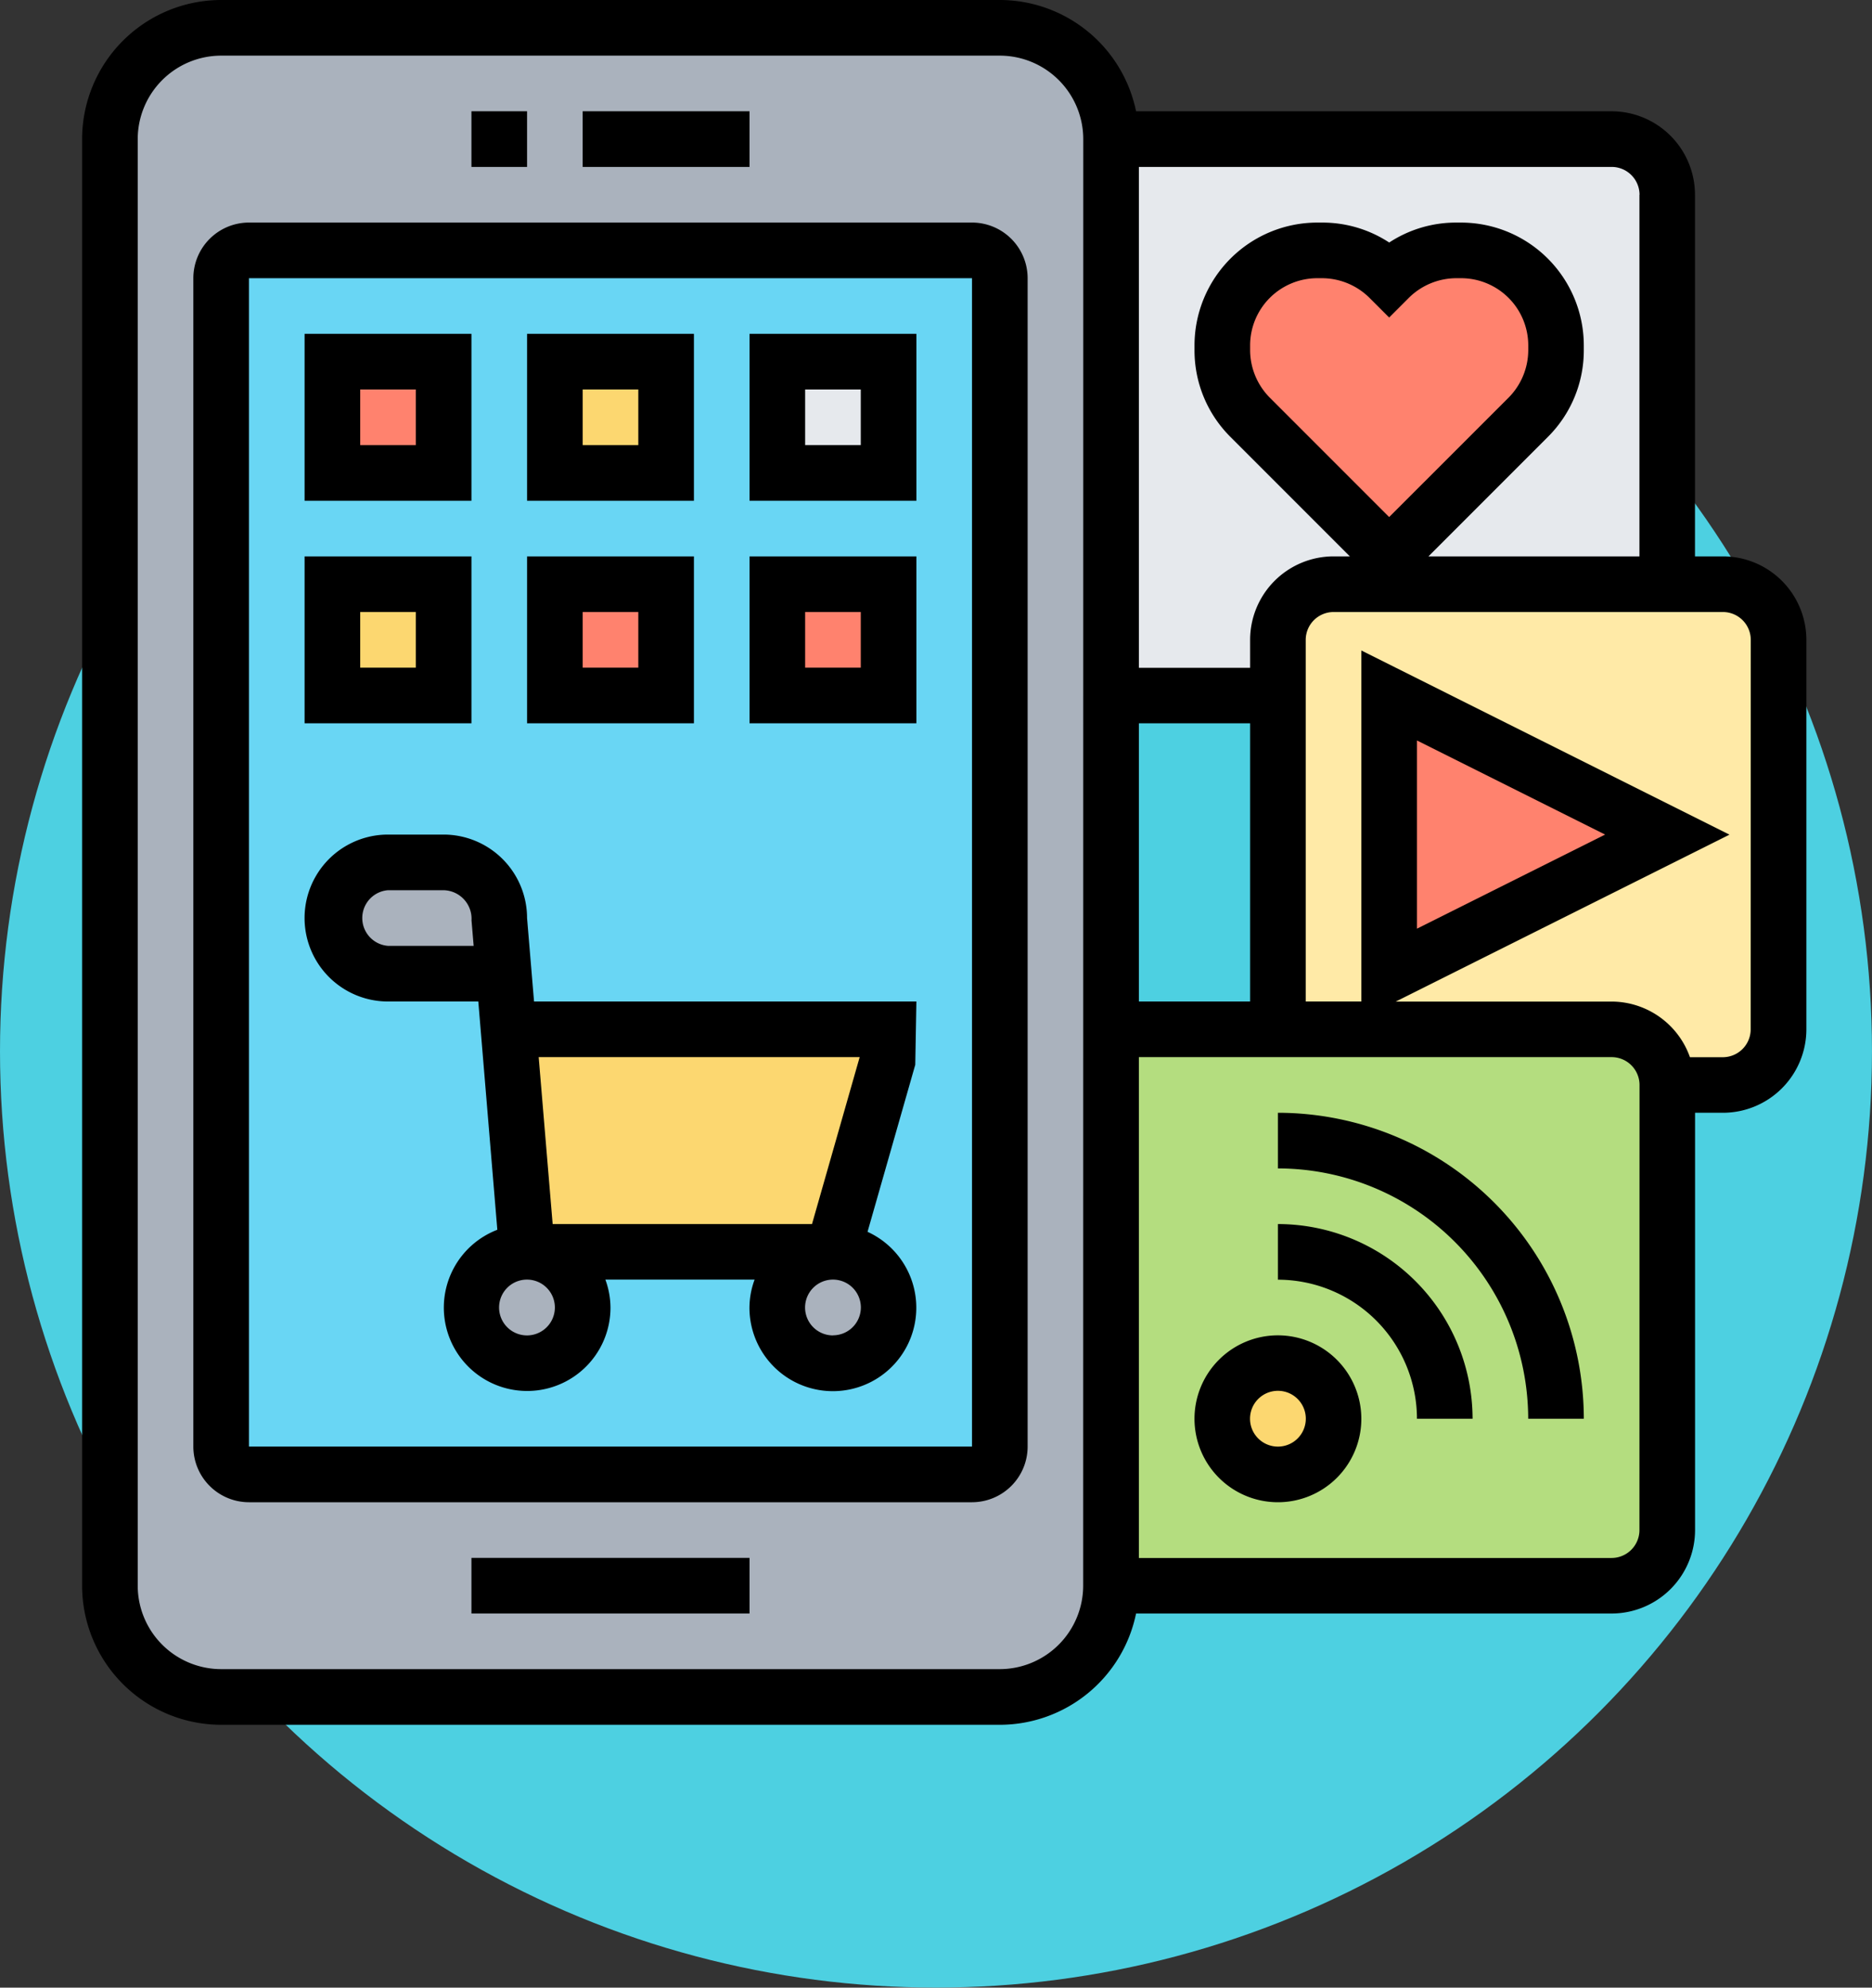 <svg xmlns="http://www.w3.org/2000/svg" width="100.667" height="106.848" viewBox="0 0 100.667 106.848">
  <rect x="0" y="0" width="100.667" height="106.848" fill="#333333" stroke="none"/>
  <g id="Grupo_58624" data-name="Grupo 58624" transform="translate(-391 -1478.184)">
    <circle id="Elipse_4080" data-name="Elipse 4080" cx="50.333" cy="50.333" r="50.333" transform="translate(391 1484.365)" fill="#4dd0e1"/>
    <g id="digital" transform="translate(395.415 1478.184)">
      <path id="Trazado_100824" data-name="Trazado 100824" d="M67.909,29.928H49.964a3,3,0,0,0-2.991,2.991v2.991H38V6H64.918a3,3,0,0,1,2.991,2.991Z" transform="translate(17.332 1.477)" fill="#e6e9ed"/>
      <path id="Trazado_100825" data-name="Trazado 100825" d="M59.946,15.1v.269a5.107,5.107,0,0,1-1.5,3.6L50.973,26.45,43.5,18.973a5.107,5.107,0,0,1-1.5-3.6V15.1A5.106,5.106,0,0,1,47.1,10h.269a5.107,5.107,0,0,1,3.6,1.5,5.107,5.107,0,0,1,3.6-1.5h.269A5.106,5.106,0,0,1,59.946,15.1Z" transform="translate(19.314 3.459)" fill="#ff826e"/>
      <path id="Trazado_100826" data-name="Trazado 100826" d="M61.946,45.928H44V24.991A3,3,0,0,1,46.991,22H67.928a3,3,0,0,1,2.991,2.991V45.928a3,3,0,0,1-2.991,2.991H64.937A3,3,0,0,0,61.946,45.928Z" transform="translate(20.305 9.405)" fill="#ffeaa7"/>
      <path id="Trazado_100827" data-name="Trazado 100827" d="M62.955,33.477,48,40.955V26Z" transform="translate(22.287 11.387)" fill="#ff826e"/>
      <path id="Trazado_100828" data-name="Trazado 100828" d="M67.909,40.991V64.918a3,3,0,0,1-2.991,2.991H38V38H64.918A3,3,0,0,1,67.909,40.991Z" transform="translate(17.332 17.332)" fill="#b4dd7f"/>
      <circle id="Elipse_4083" data-name="Elipse 4083" cx="3.028" cy="3.028" r="3.028" transform="translate(61.308 73.04)" fill="#fcd770"/>
      <path id="Trazado_100829" data-name="Trazado 100829" d="M55.837,55.837V85.746a5.98,5.98,0,0,1-5.982,5.982H7.982A5.98,5.98,0,0,1,2,85.746V7.982A5.98,5.98,0,0,1,7.982,2H49.855a5.98,5.98,0,0,1,5.982,5.982V55.837Z" transform="translate(-0.505 -0.505)" fill="#aab2bd"/>
      <path id="Trazado_100830" data-name="Trazado 100830" d="M47.873,11.5v62.81a1.5,1.5,0,0,1-1.5,1.5H7.5a1.5,1.5,0,0,1-1.5-1.5V11.5A1.5,1.5,0,0,1,7.5,10H46.378A1.5,1.5,0,0,1,47.873,11.5Z" transform="translate(1.477 3.459)" fill="#69d6f4"/>
      <path id="Trazado_100831" data-name="Trazado 100831" d="M10,22h5.982v5.982H10Z" transform="translate(3.459 9.405)" fill="#fcd770"/>
      <path id="Trazado_100832" data-name="Trazado 100832" d="M18,14h5.982v5.982H18Z" transform="translate(7.423 5.441)" fill="#fcd770"/>
      <path id="Trazado_100833" data-name="Trazado 100833" d="M26,14h5.982v5.982H26Z" transform="translate(11.387 5.441)" fill="#e6e9ed"/>
      <g id="Grupo_54564" data-name="Grupo 54564" transform="translate(13.459 19.441)">
        <path id="Trazado_100834" data-name="Trazado 100834" d="M26,22h5.982v5.982H26Z" transform="translate(-2.072 -10.036)" fill="#ff826e"/>
        <path id="Trazado_100835" data-name="Trazado 100835" d="M18,22h5.982v5.982H18Z" transform="translate(-6.036 -10.036)" fill="#ff826e"/>
        <path id="Trazado_100836" data-name="Trazado 100836" d="M10,14h5.982v5.982H10Z" transform="translate(-10 -14)" fill="#ff826e"/>
      </g>
      <path id="Trazado_100837" data-name="Trazado 100837" d="M36.773,38v1.5L33.782,49.964H17.332L16.33,38Z" transform="translate(6.596 17.332)" fill="#fcd770"/>
      <circle id="Elipse_4084" data-name="Elipse 4084" cx="3.028" cy="3.028" r="3.028" transform="translate(37.088 66.985)" fill="#aab2bd"/>
      <circle id="Elipse_4085" data-name="Elipse 4085" cx="3.028" cy="3.028" r="3.028" transform="translate(21.193 66.985)" fill="#aab2bd"/>
      <path id="Trazado_100838" data-name="Trazado 100838" d="M18.973,34.991l.254,2.991H12.991A3.013,3.013,0,0,1,10,34.991,3,3,0,0,1,12.991,32h2.991A3,3,0,0,1,18.973,34.991Z" transform="translate(3.459 14.36)" fill="#aab2bd"/>
      <path id="Trazado_100839" data-name="Trazado 100839" d="M46.873,9H7.991A2.994,2.994,0,0,0,5,11.991V74.8a2.994,2.994,0,0,0,2.991,2.991H46.873A2.994,2.994,0,0,0,49.864,74.8V11.991A2.994,2.994,0,0,0,46.873,9ZM7.991,74.8V11.991H46.873V74.8Z" transform="translate(0.982 2.964)"/>
      <path id="Trazado_100840" data-name="Trazado 100840" d="M19,5h8.973V7.991H19Z" transform="translate(7.918 0.982)"/>
      <path id="Trazado_100841" data-name="Trazado 100841" d="M15,5h2.991V7.991H15Z" transform="translate(5.937 0.982)"/>
      <path id="Trazado_100842" data-name="Trazado 100842" d="M15,57H29.955v2.991H15Z" transform="translate(5.937 26.746)"/>
      <path id="Trazado_100843" data-name="Trazado 100843" d="M41.9,39.973H21.339l-.375-4.486A4.492,4.492,0,0,0,16.477,31H13.486a4.486,4.486,0,0,0,0,8.973h4.856l1.023,12.272a4.481,4.481,0,1,0,6.085,4.178,4.436,4.436,0,0,0-.275-1.5H33.2a4.4,4.4,0,0,0-.277,1.5,4.486,4.486,0,1,0,6.35-4.069l2.566-8.979ZM13.486,36.982a1.5,1.5,0,0,1,0-2.991h2.991a1.536,1.536,0,0,1,1.5,1.62l.115,1.371ZM38.85,42.964l-2.563,8.973H22.34l-.751-8.973ZM22.459,56.423a1.5,1.5,0,1,1-1.5-1.5A1.5,1.5,0,0,1,22.459,56.423Zm14.955,1.5a1.5,1.5,0,1,1,1.5-1.5A1.5,1.5,0,0,1,37.414,57.918Z" transform="translate(2.964 13.864)"/>
      <path id="Trazado_100844" data-name="Trazado 100844" d="M17.973,13H9v8.973h8.973Zm-2.991,5.982H11.991V15.991h2.991Z" transform="translate(2.964 4.946)"/>
      <path id="Trazado_100845" data-name="Trazado 100845" d="M25.973,13H17v8.973h8.973Zm-2.991,5.982H19.991V15.991h2.991Z" transform="translate(6.928 4.946)"/>
      <path id="Trazado_100846" data-name="Trazado 100846" d="M25,21.973h8.973V13H25Zm2.991-5.982h2.991v2.991H27.991Z" transform="translate(10.891 4.946)"/>
      <path id="Trazado_100847" data-name="Trazado 100847" d="M17.973,21H9v8.973h8.973Zm-2.991,5.982H11.991V23.991h2.991Z" transform="translate(2.964 8.909)"/>
      <path id="Trazado_100848" data-name="Trazado 100848" d="M25.973,21H17v8.973h8.973Zm-2.991,5.982H19.991V23.991h2.991Z" transform="translate(6.928 8.909)"/>
      <path id="Trazado_100849" data-name="Trazado 100849" d="M25,29.973h8.973V21H25Zm2.991-5.982h2.991v2.991H27.991Z" transform="translate(10.891 8.909)"/>
      <path id="Trazado_100850" data-name="Trazado 100850" d="M45.486,49a4.486,4.486,0,1,0,4.486,4.486A4.492,4.492,0,0,0,45.486,49Zm0,5.982a1.5,1.5,0,1,1,1.5-1.5A1.5,1.5,0,0,1,45.486,54.982Z" transform="translate(18.819 22.783)"/>
      <path id="Trazado_100851" data-name="Trazado 100851" d="M44,45v2.991a7.486,7.486,0,0,1,7.477,7.477h2.991A10.48,10.48,0,0,0,44,45Z" transform="translate(20.305 20.801)"/>
      <path id="Trazado_100852" data-name="Trazado 100852" d="M44,41v2.991A13.476,13.476,0,0,1,57.459,57.45H60.45A16.47,16.47,0,0,0,44,41Z" transform="translate(20.305 18.819)"/>
      <path id="Trazado_100853" data-name="Trazado 100853" d="M89.233,30.909h-1.5V11.468a4.492,4.492,0,0,0-4.486-4.486H57.677A7.491,7.491,0,0,0,50.351,1H8.477A7.486,7.486,0,0,0,1,8.477V86.242a7.486,7.486,0,0,0,7.477,7.477H50.351a7.491,7.491,0,0,0,7.326-5.982H83.251a4.492,4.492,0,0,0,4.486-4.486V60.819h1.5a4.492,4.492,0,0,0,4.486-4.486V35.4A4.492,4.492,0,0,0,89.233,30.909Zm-34.4,55.332a4.492,4.492,0,0,1-4.486,4.486H8.477a4.492,4.492,0,0,1-4.486-4.486V8.477A4.492,4.492,0,0,1,8.477,3.991H50.351a4.492,4.492,0,0,1,4.486,4.486ZM84.746,11.468V30.909H73.4l6.42-6.42a6.554,6.554,0,0,0,1.934-4.667v-.257a6.608,6.608,0,0,0-6.6-6.6H74.9a6.547,6.547,0,0,0-3.61,1.072,6.547,6.547,0,0,0-3.61-1.072H67.42a6.608,6.608,0,0,0-6.6,6.6v.257a6.554,6.554,0,0,0,1.934,4.667l6.42,6.42H68.3A4.492,4.492,0,0,0,63.81,35.4v1.5H57.828V9.973H83.251a1.5,1.5,0,0,1,1.5,1.5ZM71.287,28.795l-6.42-6.42a3.638,3.638,0,0,1-1.057-2.553v-.257a3.614,3.614,0,0,1,3.61-3.61h.257a3.638,3.638,0,0,1,2.553,1.057l1.057,1.057,1.057-1.057A3.638,3.638,0,0,1,74.9,15.955h.257a3.614,3.614,0,0,1,3.61,3.61v.257a3.638,3.638,0,0,1-1.057,2.553ZM57.828,54.837V39.882H63.81V54.837ZM84.746,83.251a1.5,1.5,0,0,1-1.5,1.5H57.828V57.828H83.251a1.5,1.5,0,0,1,1.5,1.5Zm5.982-26.919a1.5,1.5,0,0,1-1.5,1.5H87.462a4.48,4.48,0,0,0-4.211-2.991H71.64l17.946-8.973-19.794-9.9v18.87H66.8V35.4a1.5,1.5,0,0,1,1.5-1.5H89.233a1.5,1.5,0,0,1,1.5,1.5ZM72.783,50.922V40.806L82.9,45.864Z" transform="translate(-1 -1)"/>
    </g>
  </g>
</svg>
